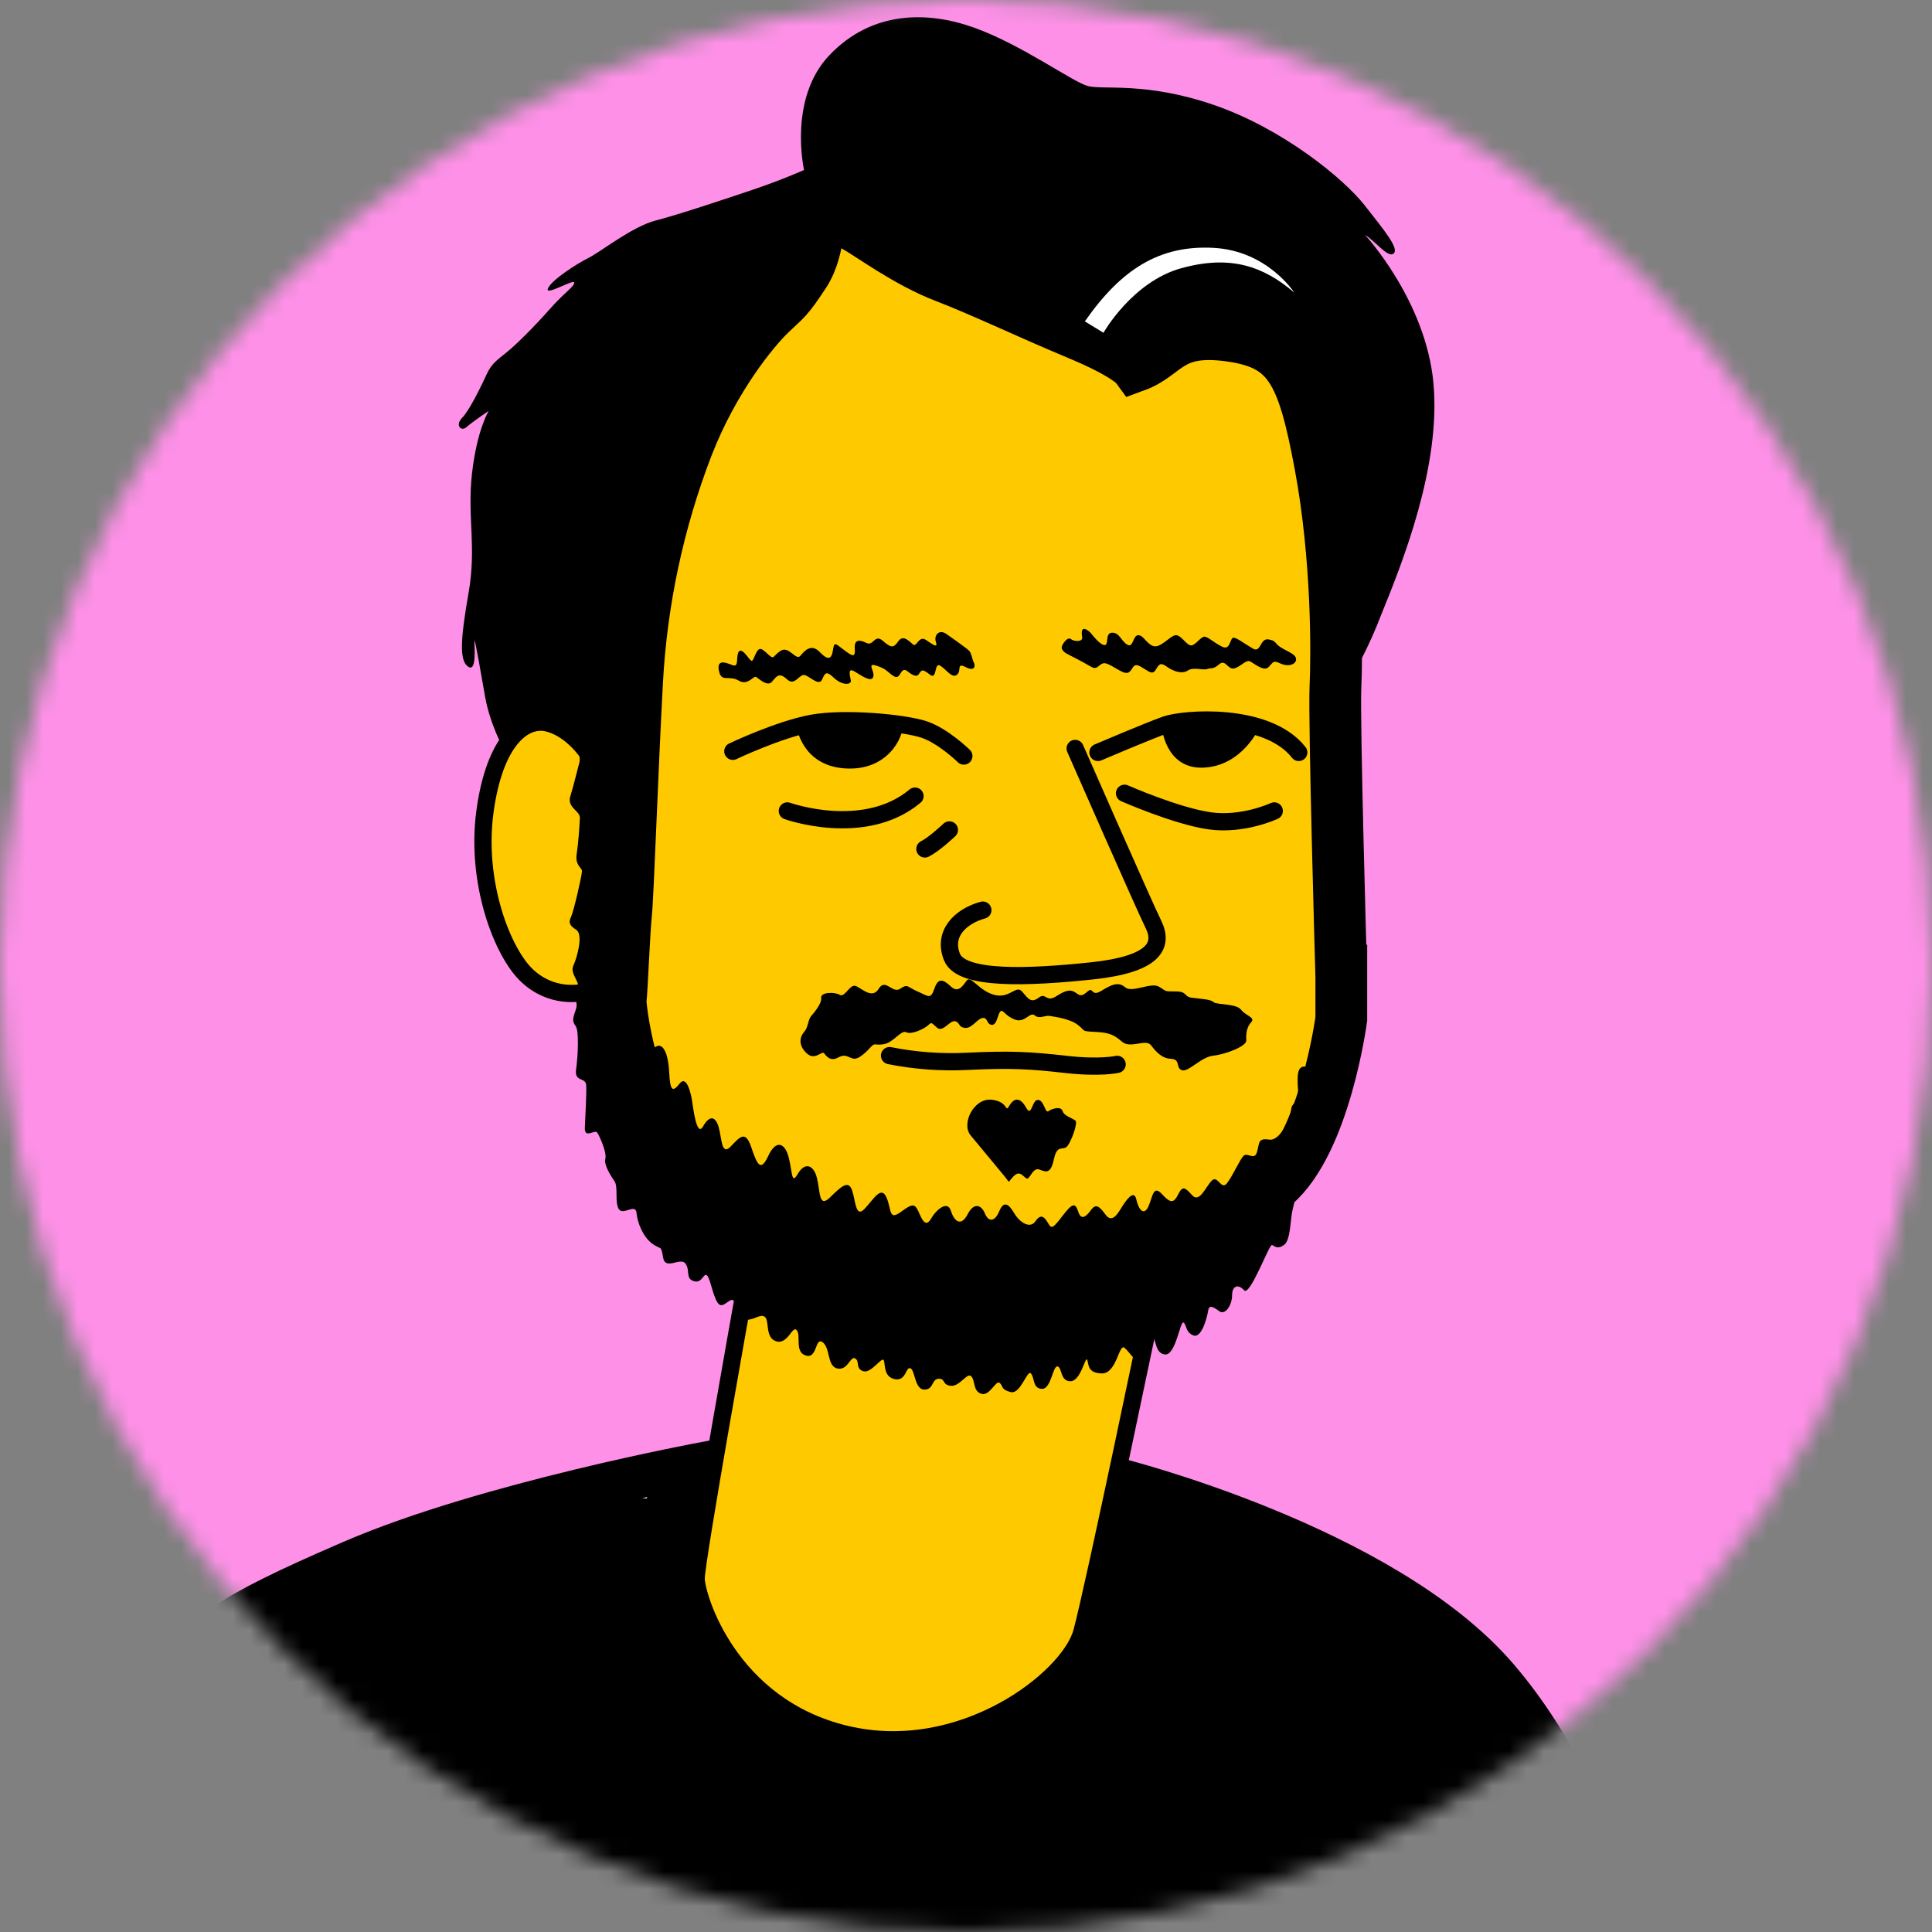 <svg width="112" height="112" viewBox="0 0 112 112" fill="none" xmlns="http://www.w3.org/2000/svg">
<rect x="0" y="0" width="112" height="112" fill="#808080" stroke="none"/>
<mask id="mask0_1100_29863" style="mask-type:alpha" maskUnits="userSpaceOnUse" x="0" y="0" width="112" height="112">
<circle cx="56" cy="56" r="56" fill="#C4C4C4"/>
</mask>
<g mask="url(#mask0_1100_29863)">
<g clip-path="url(#clip0_1100_29863)">
<path d="M129.32 -12.701H-18.474V135.093H129.32V-12.701Z" fill="white"/>
<path d="M120.083 -3.464H-9.237V125.856H120.083V-3.464Z" fill="#FF90E8"/>
<path d="M-0.391 125.456C1.206 110.457 7.593 101.801 10.126 98.772C12.659 95.743 13.265 94.972 20.919 91.669C28.573 88.365 41.194 86.041 41.194 86.041L56.854 90.248L64.431 86.966C64.431 86.966 79.618 90.777 85.895 98.155C92.173 105.534 94.155 116.459 95.311 125.445L-0.391 125.456Z" fill="black" stroke="black" stroke-width="5" stroke-miterlimit="10"/>
<path d="M48.506 103.177C36.007 99.653 37.251 86.845 37.251 86.845C39.597 86.327 41.161 86.041 41.194 86.03C40.72 88.805 40.357 91.107 40.357 91.503C40.357 92.572 42.262 98.915 49.024 100.534C55.775 102.153 61.986 97.307 62.713 94.62C62.999 93.574 63.693 90.424 64.431 86.966C64.486 86.977 65.687 87.285 67.526 87.88C68.935 94.829 61.006 106.701 48.506 103.177Z" fill="white"/>
<path d="M64.574 87.649L67.085 88.365" stroke="black" stroke-width="5" stroke-miterlimit="10"/>
<path d="M67.658 88.75L63.947 88.365" stroke="black" stroke-width="5" stroke-miterlimit="10"/>
<path d="M63.793 89.929L67.802 90.898" stroke="black" stroke-width="5" stroke-miterlimit="10"/>
<path d="M63.352 91.911L67.085 93.167" stroke="black" stroke-width="5" stroke-miterlimit="10"/>
<path d="M62.713 94.62L65.863 95.964" stroke="black" stroke-width="5" stroke-miterlimit="10"/>
<path d="M62.218 95.655L64.575 97.913" stroke="black" stroke-width="5" stroke-miterlimit="10"/>
<path d="M60.742 97.351L62.493 100.148" stroke="black" stroke-width="5" stroke-miterlimit="10"/>
<path d="M59.145 98.574L60.533 101.459" stroke="black" stroke-width="5" stroke-miterlimit="10"/>
<path d="M57.592 99.455L58.76 102.582" stroke="black" stroke-width="5" stroke-miterlimit="10"/>
<path d="M55.555 100.369L56.568 103.353" stroke="black" stroke-width="5" stroke-miterlimit="10"/>
<path d="M53.429 100.743L54.31 103.75" stroke="black" stroke-width="5" stroke-miterlimit="10"/>
<path d="M51.535 100.854L51.722 103.761" stroke="black" stroke-width="5" stroke-miterlimit="10"/>
<path d="M49.85 100.699L49.398 103.397" stroke="black" stroke-width="5" stroke-miterlimit="10"/>
<path d="M48.011 100.248L46.965 102.67" stroke="black" stroke-width="5" stroke-miterlimit="10"/>
<path d="M46.073 99.4L44.806 101.68" stroke="black" stroke-width="5" stroke-miterlimit="10"/>
<path d="M44.608 98.431L42.835 100.369" stroke="black" stroke-width="5" stroke-miterlimit="10"/>
<path d="M40.523 98.045L43.066 96.988" stroke="black" stroke-width="5" stroke-miterlimit="10"/>
<path d="M41.844 95.325L39.454 96.459" stroke="black" stroke-width="5" stroke-miterlimit="10"/>
<path d="M40.819 93.31L38.397 94.257" stroke="black" stroke-width="5" stroke-miterlimit="10"/>
<path d="M40.357 91.944L37.714 92.032" stroke="black" stroke-width="5" stroke-miterlimit="10"/>
<path d="M40.523 90.116L37.318 89.653" stroke="black" stroke-width="5" stroke-miterlimit="10"/>
<path d="M40.82 88.243L37.527 86.779" stroke="black" stroke-width="5" stroke-miterlimit="10"/>
<path d="M37.251 86.845C37.251 86.845 36.007 99.653 48.506 103.177C61.006 106.701 68.935 94.84 67.526 87.88" stroke="black" stroke-width="5" stroke-miterlimit="10"/>
<path d="M43.143 74.907C43.143 74.907 40.357 90.435 40.357 91.503C40.357 92.572 42.262 98.915 49.024 100.534C55.786 102.153 61.986 97.307 62.713 94.62C63.44 91.933 66.865 75.424 66.865 75.424L43.143 74.907Z" fill="#FFC900" stroke="black" stroke-miterlimit="10"/>
<path d="M34.08 43.674C34.08 43.674 33.144 42.243 31.745 41.912C30.346 41.582 28.661 42.959 28.111 47.066C27.56 51.174 29.124 55.216 30.555 56.559C31.987 57.903 33.584 57.551 33.749 57.551C33.914 57.551 35.071 55.954 35.071 55.954L34.08 43.674Z" fill="#FFC900" stroke="black" stroke-miterlimit="10"/>
<path d="M77.746 56.262C77.746 56.262 77.328 41.747 77.416 39.853C77.504 37.959 77.548 32.386 76.535 26.945C75.522 21.505 74.718 19.919 71.249 19.457C67.779 18.994 67.636 20.558 65.83 21.219C65.83 21.219 65.335 20.547 62.504 19.369C59.674 18.19 56.976 16.891 54.773 16.043C52.571 15.195 50.5 13.642 49.575 13.124C48.65 12.607 47.813 12.155 47.615 12.078C47.416 12.001 47.637 14.336 46.623 15.877C45.61 17.419 45.577 17.309 44.641 18.212C43.705 19.115 41.392 21.902 39.851 25.866C38.166 30.238 37.185 34.842 36.932 39.522C36.657 44.566 36.404 51.945 36.293 52.98C36.183 54.015 36.051 57.407 35.985 57.936C35.919 58.465 36.877 66.647 41.833 69.433C46.789 72.22 53.804 75.193 59.31 74.643C64.817 74.092 70.984 71.207 73.903 68.696C76.821 66.185 77.757 59.059 77.757 59.059V56.262H77.746Z" fill="#FFC900"/>
<path d="M56.27 65.821C56.27 65.821 57.9 67.793 58.242 68.2C58.583 68.608 58.374 68.585 58.748 68.2C59.123 67.815 59.288 68.189 59.497 68.31C59.707 68.431 59.85 67.638 60.268 67.804C60.687 67.969 60.918 68.035 61.105 67.165C61.292 66.295 61.645 66.746 61.887 66.427C62.129 66.108 62.482 65.116 62.35 64.973C62.218 64.83 61.689 64.709 61.601 64.412C61.513 64.114 60.995 64.257 60.786 64.412C60.577 64.566 60.544 63.795 60.18 63.762C59.817 63.729 59.817 64.819 59.486 64.213C59.156 63.608 58.792 63.619 58.517 64.092C58.242 64.566 58.495 63.85 57.471 63.751C56.447 63.652 55.709 65.149 56.27 65.821Z" fill="black"/>
<path d="M61.777 37.859C61.799 37.881 62.801 38.377 63.252 38.652C63.704 38.927 63.715 38.289 64.2 38.487C64.684 38.685 65.18 39.148 65.444 38.971C65.708 38.795 65.653 38.377 66.138 38.652C66.622 38.927 66.81 39.17 67.019 38.795C67.228 38.421 67.338 38.432 67.68 38.674C68.021 38.916 68.539 39.093 68.858 38.872C69.177 38.652 69.739 38.872 69.981 38.784C70.224 38.696 70.312 38.828 70.675 38.509C71.039 38.19 71.182 38.828 71.534 38.751C71.887 38.674 72.228 38.245 72.448 38.333C72.668 38.421 73.252 38.96 73.538 38.674C73.825 38.388 73.781 38.256 74.232 38.465C74.684 38.674 75.135 38.52 75.135 38.222C75.135 37.925 74.673 37.793 74.265 37.54C73.858 37.286 74.012 37.143 73.528 37.066C73.043 36.989 73.098 37.859 72.647 37.606C72.195 37.352 71.754 37 71.523 36.967C71.292 36.934 71.347 37.727 70.862 37.496C70.378 37.264 70.103 36.967 69.86 36.912C69.618 36.857 69.276 37.485 69.001 37.408C68.726 37.331 68.451 36.791 68.142 36.824C67.834 36.857 67.261 37.595 66.854 37.452C66.446 37.308 66.281 36.802 65.973 36.824C65.664 36.846 65.708 37.573 65.356 37.374C65.004 37.176 64.915 36.714 64.53 36.681C64.144 36.648 64.222 37.022 64.156 37.275C64.089 37.529 63.814 37.342 63.539 37.055C63.263 36.769 63.23 36.626 62.966 36.493C62.702 36.361 62.68 36.637 62.735 36.934C62.79 37.231 62.261 37.198 62.074 37.044C61.887 36.89 61.545 37.374 61.545 37.54C61.545 37.705 61.777 37.859 61.777 37.859Z" fill="black"/>
<path d="M54.872 36.758C54.872 36.758 56.061 37.584 56.194 37.738C56.326 37.892 56.348 38.2 56.447 38.388C56.546 38.575 56.546 38.96 55.984 38.674C55.423 38.388 55.764 38.872 55.478 39.114C55.191 39.357 54.85 38.795 54.498 38.586C54.145 38.377 54.332 39.445 53.914 39.114C53.495 38.784 53.429 38.817 53.297 39.037C53.165 39.258 52.989 39.214 52.592 38.905C52.196 38.597 52.229 39.423 51.843 39.214C51.458 39.004 51.469 38.806 50.83 38.597C50.191 38.388 50.742 38.905 50.621 39.247C50.5 39.588 49.905 39.136 49.52 38.916C49.134 38.696 49.266 39.148 49.322 39.434C49.377 39.72 48.815 39.742 48.352 39.302C47.89 38.861 47.824 39.015 47.659 39.39C47.493 39.764 47.053 39.313 46.7 39.148C46.348 38.982 46.106 39.83 45.621 39.379C45.137 38.927 45.004 39.247 44.74 39.533C44.476 39.819 44.002 39.346 43.837 39.247C43.672 39.148 43.364 39.775 42.824 39.456C42.284 39.136 41.855 39.544 41.7 38.982C41.546 38.421 41.789 38.31 42.207 38.465C42.626 38.619 42.714 38.696 42.736 38.189C42.758 37.683 42.923 37.54 43.286 38.002C43.65 38.465 43.584 38.377 43.804 37.914C44.024 37.452 44.156 37.595 44.531 37.936C44.905 38.278 44.773 38.035 45.258 37.727C45.742 37.419 46.139 38.333 46.403 38.013C46.667 37.694 47.042 37.297 47.526 37.804C48.011 38.31 48.209 38.211 48.286 37.694C48.363 37.176 48.418 37.297 48.903 37.661C49.388 38.024 49.597 38.167 49.553 37.606C49.509 37.044 49.839 37.077 50.236 37.275C50.632 37.474 50.698 36.736 51.172 37.143C51.645 37.551 51.788 37.595 52.075 37.176C52.361 36.758 52.724 37.198 52.934 37.363C53.143 37.529 53.264 36.835 53.661 37.088C54.057 37.341 54.388 37.617 54.255 37.22C54.123 36.824 54.443 36.449 54.872 36.758Z" fill="black"/>
<path d="M51.568 61.196C53.055 61.493 54.574 61.603 56.094 61.526C58.572 61.405 59.728 61.471 61.766 61.702C63.803 61.934 64.761 61.702 64.761 61.702" stroke="black" stroke-linecap="round" stroke-linejoin="round"/>
<path d="M67.339 42.099C67.339 42.099 67.526 44.61 69.784 44.5C72.041 44.39 73.01 42.166 73.01 42.166C73.01 42.166 69.585 40.888 67.339 42.099Z" fill="black"/>
<path d="M46.183 42.143C46.183 42.143 46.48 44.368 48.958 44.544C51.436 44.72 52.361 42.771 52.339 42.033C52.317 41.295 46.183 42.22 46.183 42.22" fill="black"/>
<path d="M65.191 45.987C65.191 45.987 68.186 47.308 70.125 47.584C72.063 47.859 73.869 47.011 73.869 47.011" stroke="black" stroke-linecap="round" stroke-linejoin="round"/>
<path d="M63.649 43.619C63.649 43.619 66.491 42.407 67.559 42.022C68.627 41.636 73.451 41.273 75.29 43.619" stroke="black" stroke-linecap="round" stroke-linejoin="round"/>
<path d="M55.037 48.112C55.037 48.112 54.167 48.938 53.617 49.214" stroke="black" stroke-linecap="round" stroke-linejoin="round"/>
<path d="M62.328 43.388C62.328 43.388 66.271 52.374 66.865 53.586C67.46 54.797 66.954 55.898 63.286 56.284C59.619 56.669 55.742 56.834 55.192 55.491C54.641 54.147 55.654 53.123 56.976 52.76" stroke="black" stroke-linecap="round" stroke-linejoin="round"/>
<path d="M45.643 47.011C45.643 47.011 50.103 48.608 53.044 46.152" stroke="black" stroke-linecap="round" stroke-linejoin="round"/>
<path d="M42.483 43.553C42.483 43.553 45.115 42.298 47.042 41.934C48.969 41.571 52.439 41.912 53.562 42.287C54.685 42.661 55.875 43.828 55.875 43.828" stroke="black" stroke-linecap="round" stroke-linejoin="round"/>
<path d="M47.02 58.905C47.02 58.905 47.658 58.211 47.603 57.859C47.548 57.506 48.396 57.495 48.683 57.672C48.969 57.848 49.266 57.044 49.597 57.154C49.927 57.264 50.555 57.958 50.94 57.319C51.326 56.68 51.733 57.627 52.185 57.319C52.636 57.011 52.57 57.209 53.209 57.484C53.848 57.76 53.947 57.958 54.178 57.286C54.409 56.614 54.729 56.824 55.136 57.198C55.544 57.572 55.797 57.176 56.039 56.846C56.282 56.515 56.733 57.429 57.636 57.672C58.539 57.914 58.903 57.066 59.255 57.484C59.608 57.903 59.773 58.167 60.213 57.837C60.654 57.506 60.621 58.145 61.237 57.749C61.854 57.352 62.096 57.363 62.361 57.55C62.625 57.738 62.713 57.771 63.055 57.473C63.396 57.176 63.242 57.804 63.825 57.451C64.409 57.099 64.817 56.879 65.224 57.231C65.632 57.583 66.711 56.923 67.184 57.198C67.658 57.473 67.438 57.473 68.143 57.473C68.847 57.473 68.616 57.771 69.079 57.837C69.541 57.903 70.202 57.925 70.345 58.09C70.488 58.255 71.667 58.167 71.942 58.531C72.217 58.894 72.801 58.971 72.526 59.268C72.25 59.566 72.228 59.984 72.25 60.315C72.272 60.645 71.072 61.119 70.345 61.196C69.618 61.273 68.913 62.154 68.528 62.044C68.143 61.934 68.451 61.405 67.9 61.383C67.35 61.361 67.019 60.975 66.722 60.59C66.424 60.205 65.532 60.81 65.048 60.392C64.563 59.973 64.31 59.863 63.473 59.819C62.636 59.775 62.956 59.775 62.482 59.412C62.008 59.048 61.105 58.938 60.841 58.894C60.577 58.85 60.257 59.092 59.982 58.861C59.707 58.63 59.409 59.334 58.826 59.103C58.242 58.872 58.176 58.531 58.011 58.619C57.845 58.707 57.812 59.445 57.493 59.412C57.174 59.379 57.273 58.96 56.953 59.015C56.634 59.07 56.348 59.632 55.94 59.588C55.533 59.544 55.665 59.257 55.356 59.202C55.048 59.147 54.663 59.874 54.321 59.577C53.98 59.279 54.024 59.235 53.793 59.445C53.561 59.654 52.824 59.995 52.537 59.841C52.251 59.687 51.81 60.414 51.271 60.524C50.731 60.634 50.742 60.425 50.511 60.667C50.28 60.909 49.784 61.471 49.432 61.361C49.079 61.251 49.002 61.086 48.562 61.317C48.121 61.548 47.89 61.207 47.769 61.053C47.648 60.898 47.24 61.515 46.755 61.053C46.271 60.59 46.359 60.116 46.612 59.83C46.865 59.544 46.833 59.125 47.02 58.905Z" fill="black"/>
<path d="M83.098 22.21C82.658 17.419 79.134 13.62 79.134 13.62C79.706 13.95 80.455 14.974 80.786 14.699C81.116 14.424 80.345 13.466 79.101 11.891C77.856 10.316 74.343 7.453 70.378 6.087C66.414 4.721 63.936 5.228 63.055 4.986C62.174 4.743 59.178 2.563 56.447 1.594C53.716 0.625 50.555 0.636 48.11 3.169C45.665 5.701 46.612 9.853 46.612 9.853C46.612 9.853 45.346 10.426 43.573 11.021C41.8 11.615 39.377 12.43 38.011 12.783C36.646 13.135 34.806 14.611 34.135 14.941C33.463 15.272 31.987 16.219 31.767 16.714C31.547 17.21 33.287 16.142 33.287 16.384C33.287 16.626 32.736 16.935 31.844 17.948C30.952 18.961 29.917 19.985 29.355 20.437C28.794 20.888 28.485 21.098 28.21 21.703C27.934 22.309 27.208 23.807 26.789 24.225C26.371 24.644 26.723 25.051 27.053 24.754C27.384 24.456 28.331 23.818 28.331 23.818C28.331 23.818 27.648 24.919 27.362 27.452C27.076 29.985 27.637 31.659 27.164 34.368C26.69 37.077 26.613 38.333 27.164 38.663C27.714 38.994 27.439 36.923 27.516 37.144C27.593 37.364 27.846 38.817 28.122 40.392C28.397 41.967 29.19 43.41 29.19 43.41C29.19 43.41 30.765 41.681 31.965 42.088C32.703 42.353 33.331 42.848 33.76 43.498C33.76 43.498 33.287 45.447 33.066 46.141C32.846 46.835 33.639 46.989 33.617 47.43C33.595 47.87 33.529 48.883 33.43 49.522C33.331 50.161 33.727 50.293 33.738 50.491C33.749 50.689 33.265 52.804 33.111 53.134C32.956 53.465 32.978 53.63 33.408 53.905C33.837 54.181 33.43 55.557 33.265 55.91C33.099 56.262 33.232 56.438 33.452 56.901C33.672 57.363 33.155 57.484 33.342 57.892C33.529 58.299 33.364 58.531 33.287 58.806C33.21 59.081 33.177 59.213 33.375 59.489C33.573 59.764 33.507 61.229 33.397 61.989C33.287 62.749 33.947 62.429 33.981 62.903C34.014 63.376 33.925 64.72 33.904 65.381C33.882 66.041 34.476 65.458 34.619 65.656C34.763 65.854 35.192 66.845 35.093 67.176C34.994 67.506 35.39 68.145 35.621 68.475C35.853 68.806 35.621 69.709 35.875 70.094C36.128 70.48 36.844 69.731 36.899 70.314C36.954 70.898 37.285 71.713 37.813 72.099C38.342 72.484 38.309 72.132 38.441 72.903C38.573 73.673 39.454 72.847 39.74 73.255C40.027 73.662 39.718 74.103 40.214 74.268C40.709 74.433 40.787 73.751 40.985 73.938C41.183 74.125 41.293 75.017 41.59 75.502C41.888 75.986 42.284 75.193 42.527 75.391C42.769 75.59 42.505 76.294 43.055 76.471C43.606 76.647 44.013 76.14 44.322 76.328C44.63 76.515 44.322 77.561 45.005 77.759C45.687 77.957 45.941 76.79 46.194 77.121C46.447 77.451 46.051 78.387 46.723 78.585C47.394 78.783 47.24 77.484 47.692 77.814C48.143 78.145 47.934 79.213 48.551 79.334C49.167 79.455 49.289 78.585 49.575 78.75C49.861 78.916 49.575 79.334 50.038 79.488C50.5 79.642 51.117 78.64 51.227 78.85C51.337 79.059 51.194 79.808 51.866 79.951C52.537 80.094 52.504 79.202 52.78 79.323C53.055 79.444 53.022 80.556 53.584 80.556C54.145 80.556 53.991 79.951 54.41 79.929C54.828 79.907 54.597 80.292 55.125 80.336C55.654 80.38 56.062 79.543 56.304 79.786C56.546 80.028 56.392 80.645 56.888 80.799C57.383 80.953 57.736 79.973 57.956 80.171C58.176 80.369 58.011 80.556 58.594 80.7C59.178 80.843 59.553 79.345 59.773 79.631C59.993 79.918 59.861 80.49 60.401 80.513C60.94 80.534 61.028 79.169 61.304 79.213C61.579 79.257 61.447 80.072 62.053 80.072C62.658 80.072 62.912 78.607 63.022 78.828C63.132 79.048 63 79.598 63.87 79.62C64.74 79.642 64.861 77.858 65.191 78.134C65.522 78.409 65.929 79.202 66.271 78.85C66.612 78.497 66.524 77.418 66.788 77.495C67.052 77.572 66.92 78.453 67.537 78.519C68.154 78.585 68.418 76.559 68.605 76.669C68.793 76.779 68.715 77.242 69.189 77.418C69.662 77.594 69.982 76.35 70.037 75.986C70.092 75.623 70.312 75.744 70.676 76.008C71.039 76.272 71.425 75.645 71.425 75.094C71.425 74.543 71.777 74.411 72.118 74.797C72.46 75.182 73.572 72.121 73.737 72.176C73.903 72.231 74.035 72.451 74.431 72.176C74.828 71.9 74.795 70.689 74.927 70.16C75.059 69.632 75.224 68.651 75.588 68.751C75.951 68.85 75.951 67.726 75.951 67.297C75.951 66.867 76.061 66.801 76.502 66.669C76.942 66.537 76.689 64.83 76.865 64.874C77.041 64.918 77.834 65.182 77.911 64.268C77.988 63.354 77.889 62.451 78.054 62.154C78.22 61.856 78.275 61.603 78.308 60.854C78.341 60.105 78.231 58.354 78.22 57.407C78.209 56.46 77.724 55.623 77.724 55.183C77.724 54.742 77.427 40.756 77.427 40.756C78.495 39.148 79.387 37.43 80.07 35.635C81.325 32.562 83.539 27 83.098 22.21ZM77.581 49.941L77.669 56.625C77.504 56.978 77.317 57.319 77.096 57.639C76.832 57.969 76.744 57.936 76.876 58.652C77.008 59.368 76.788 59.456 76.424 59.621C76.061 59.786 76.138 60.304 76.204 61.13C76.27 61.956 76.149 61.89 75.676 61.834C75.202 61.779 75.191 62.319 75.246 63.167C75.301 64.015 74.894 63.861 74.85 64.312C74.806 64.764 74.244 66.163 73.572 66.064C72.9 65.964 73.022 66.273 72.867 66.79C72.713 67.308 72.317 66.768 72.085 67.011C71.854 67.253 71.447 68.2 71.116 68.608C70.786 69.015 70.588 68.079 70.235 68.453C69.883 68.828 69.53 69.753 69.112 69.29C68.693 68.828 68.561 68.718 68.297 69.246C68.033 69.775 67.845 69.753 67.35 69.213C66.854 68.674 66.821 69.378 66.579 69.929C66.337 70.48 66.017 70.182 65.874 69.533C65.731 68.883 65.224 69.665 64.993 70.039C64.762 70.414 64.453 70.909 64.09 70.414C63.727 69.918 63.528 69.764 63.253 70.138C62.978 70.513 62.68 70.788 62.504 70.237C62.328 69.687 62.152 69.753 61.557 70.535C60.962 71.317 60.94 71.207 60.72 70.843C60.5 70.48 60.301 70.392 60.015 70.81C59.729 71.228 59.134 70.909 58.793 70.326C58.451 69.742 58.176 69.621 57.923 70.226C57.669 70.832 57.306 70.854 57.097 70.347C56.888 69.841 56.458 69.687 56.095 70.392C55.731 71.096 55.335 70.854 55.125 70.193C54.916 69.533 54.233 70.204 54.024 70.568C53.815 70.931 53.628 71.096 53.341 70.447C53.055 69.797 53 69.687 52.251 70.237C51.502 70.788 51.7 70.138 51.392 69.422C51.084 68.707 50.654 69.51 50.126 70.072C49.597 70.634 49.608 69.643 49.399 69.015C49.19 68.387 48.782 68.762 48.121 69.411C47.46 70.061 47.559 69.103 47.361 68.299C47.163 67.495 46.645 67.374 46.26 68.035C45.875 68.696 45.952 68.035 45.731 67.132C45.511 66.229 44.983 66.052 44.542 67C44.102 67.947 43.903 67.55 43.551 66.504C43.198 65.458 42.868 65.953 42.339 66.482C41.811 67.011 41.844 65.953 41.657 65.326C41.469 64.698 41.128 64.643 40.754 65.304C40.379 65.964 40.181 64.18 40.115 63.784C40.049 63.387 39.806 62.297 39.399 62.815C38.992 63.332 38.848 63.255 38.793 62.154C38.738 61.053 38.408 60.194 37.802 60.854C37.196 61.515 37.34 59.995 37.251 59.092C37.163 58.189 36.591 58.101 36.238 58.079C36.084 58.068 36.029 57.804 36.018 57.506C36.029 57.264 36.051 56.967 36.062 56.625C36.128 55.392 36.216 53.685 36.282 52.991C36.392 51.945 36.635 44.566 36.921 39.533C37.174 34.853 38.154 30.249 39.84 25.877C41.381 21.913 43.694 19.137 44.63 18.223C45.566 17.309 45.599 17.43 46.612 15.889C47.626 14.347 47.405 12.012 47.604 12.089C47.802 12.166 48.617 12.618 49.564 13.135C50.511 13.653 52.559 15.206 54.762 16.054C56.965 16.902 59.663 18.201 62.493 19.38C65.323 20.558 65.819 21.23 65.819 21.23C67.636 20.569 67.779 19.005 71.237 19.468C74.695 19.93 75.51 21.505 76.524 26.956C77.427 31.802 77.482 36.725 77.427 39.104C77.416 39.401 77.405 39.665 77.405 39.875C77.372 40.899 77.471 45.767 77.581 49.941Z" fill="black"/>
<path d="M77.746 56.262C77.746 56.262 77.328 41.747 77.416 39.853C77.504 37.959 77.548 32.386 76.535 26.945C75.522 21.505 74.718 19.919 71.249 19.457C67.779 18.994 67.636 20.558 65.83 21.219C65.83 21.219 65.335 20.547 62.504 19.369C59.674 18.19 56.976 16.891 54.773 16.043C52.571 15.195 50.5 13.642 49.575 13.124C48.65 12.607 47.813 12.155 47.615 12.078C47.416 12.001 47.637 14.336 46.623 15.877C45.61 17.419 45.577 17.309 44.641 18.212C43.705 19.115 41.392 21.902 39.851 25.866C38.166 30.238 37.185 34.842 36.932 39.522C36.657 44.566 36.404 51.945 36.293 52.98C36.183 54.015 36.051 57.407 35.985 57.936C35.919 58.465 36.877 66.647 41.833 69.433C46.789 72.22 53.804 75.193 59.31 74.643C64.817 74.092 70.984 71.207 73.903 68.696C76.821 66.185 77.757 59.059 77.757 59.059V56.262H77.746Z" stroke="black" stroke-width="3" stroke-miterlimit="10"/>
<path d="M62.89 18.631L63.969 19.291C63.969 19.291 65.643 16.329 68.484 15.547C71.326 14.765 73.231 15.426 75.026 16.957C75.026 16.957 73.473 14.534 70.345 14.368C67.218 14.203 65.004 15.602 62.89 18.631Z" fill="white"/>
<path d="M120.389 -3.065H-9.531V125.456H120.389V-3.065Z" stroke="black" stroke-width="5" stroke-miterlimit="10"/>
</g>
</g>
<defs>
<clipPath id="clip0_1100_29863">
<rect width="147.794" height="147.794" fill="white" transform="translate(-18.474 -12.701)"/>
</clipPath>
</defs>
</svg>
